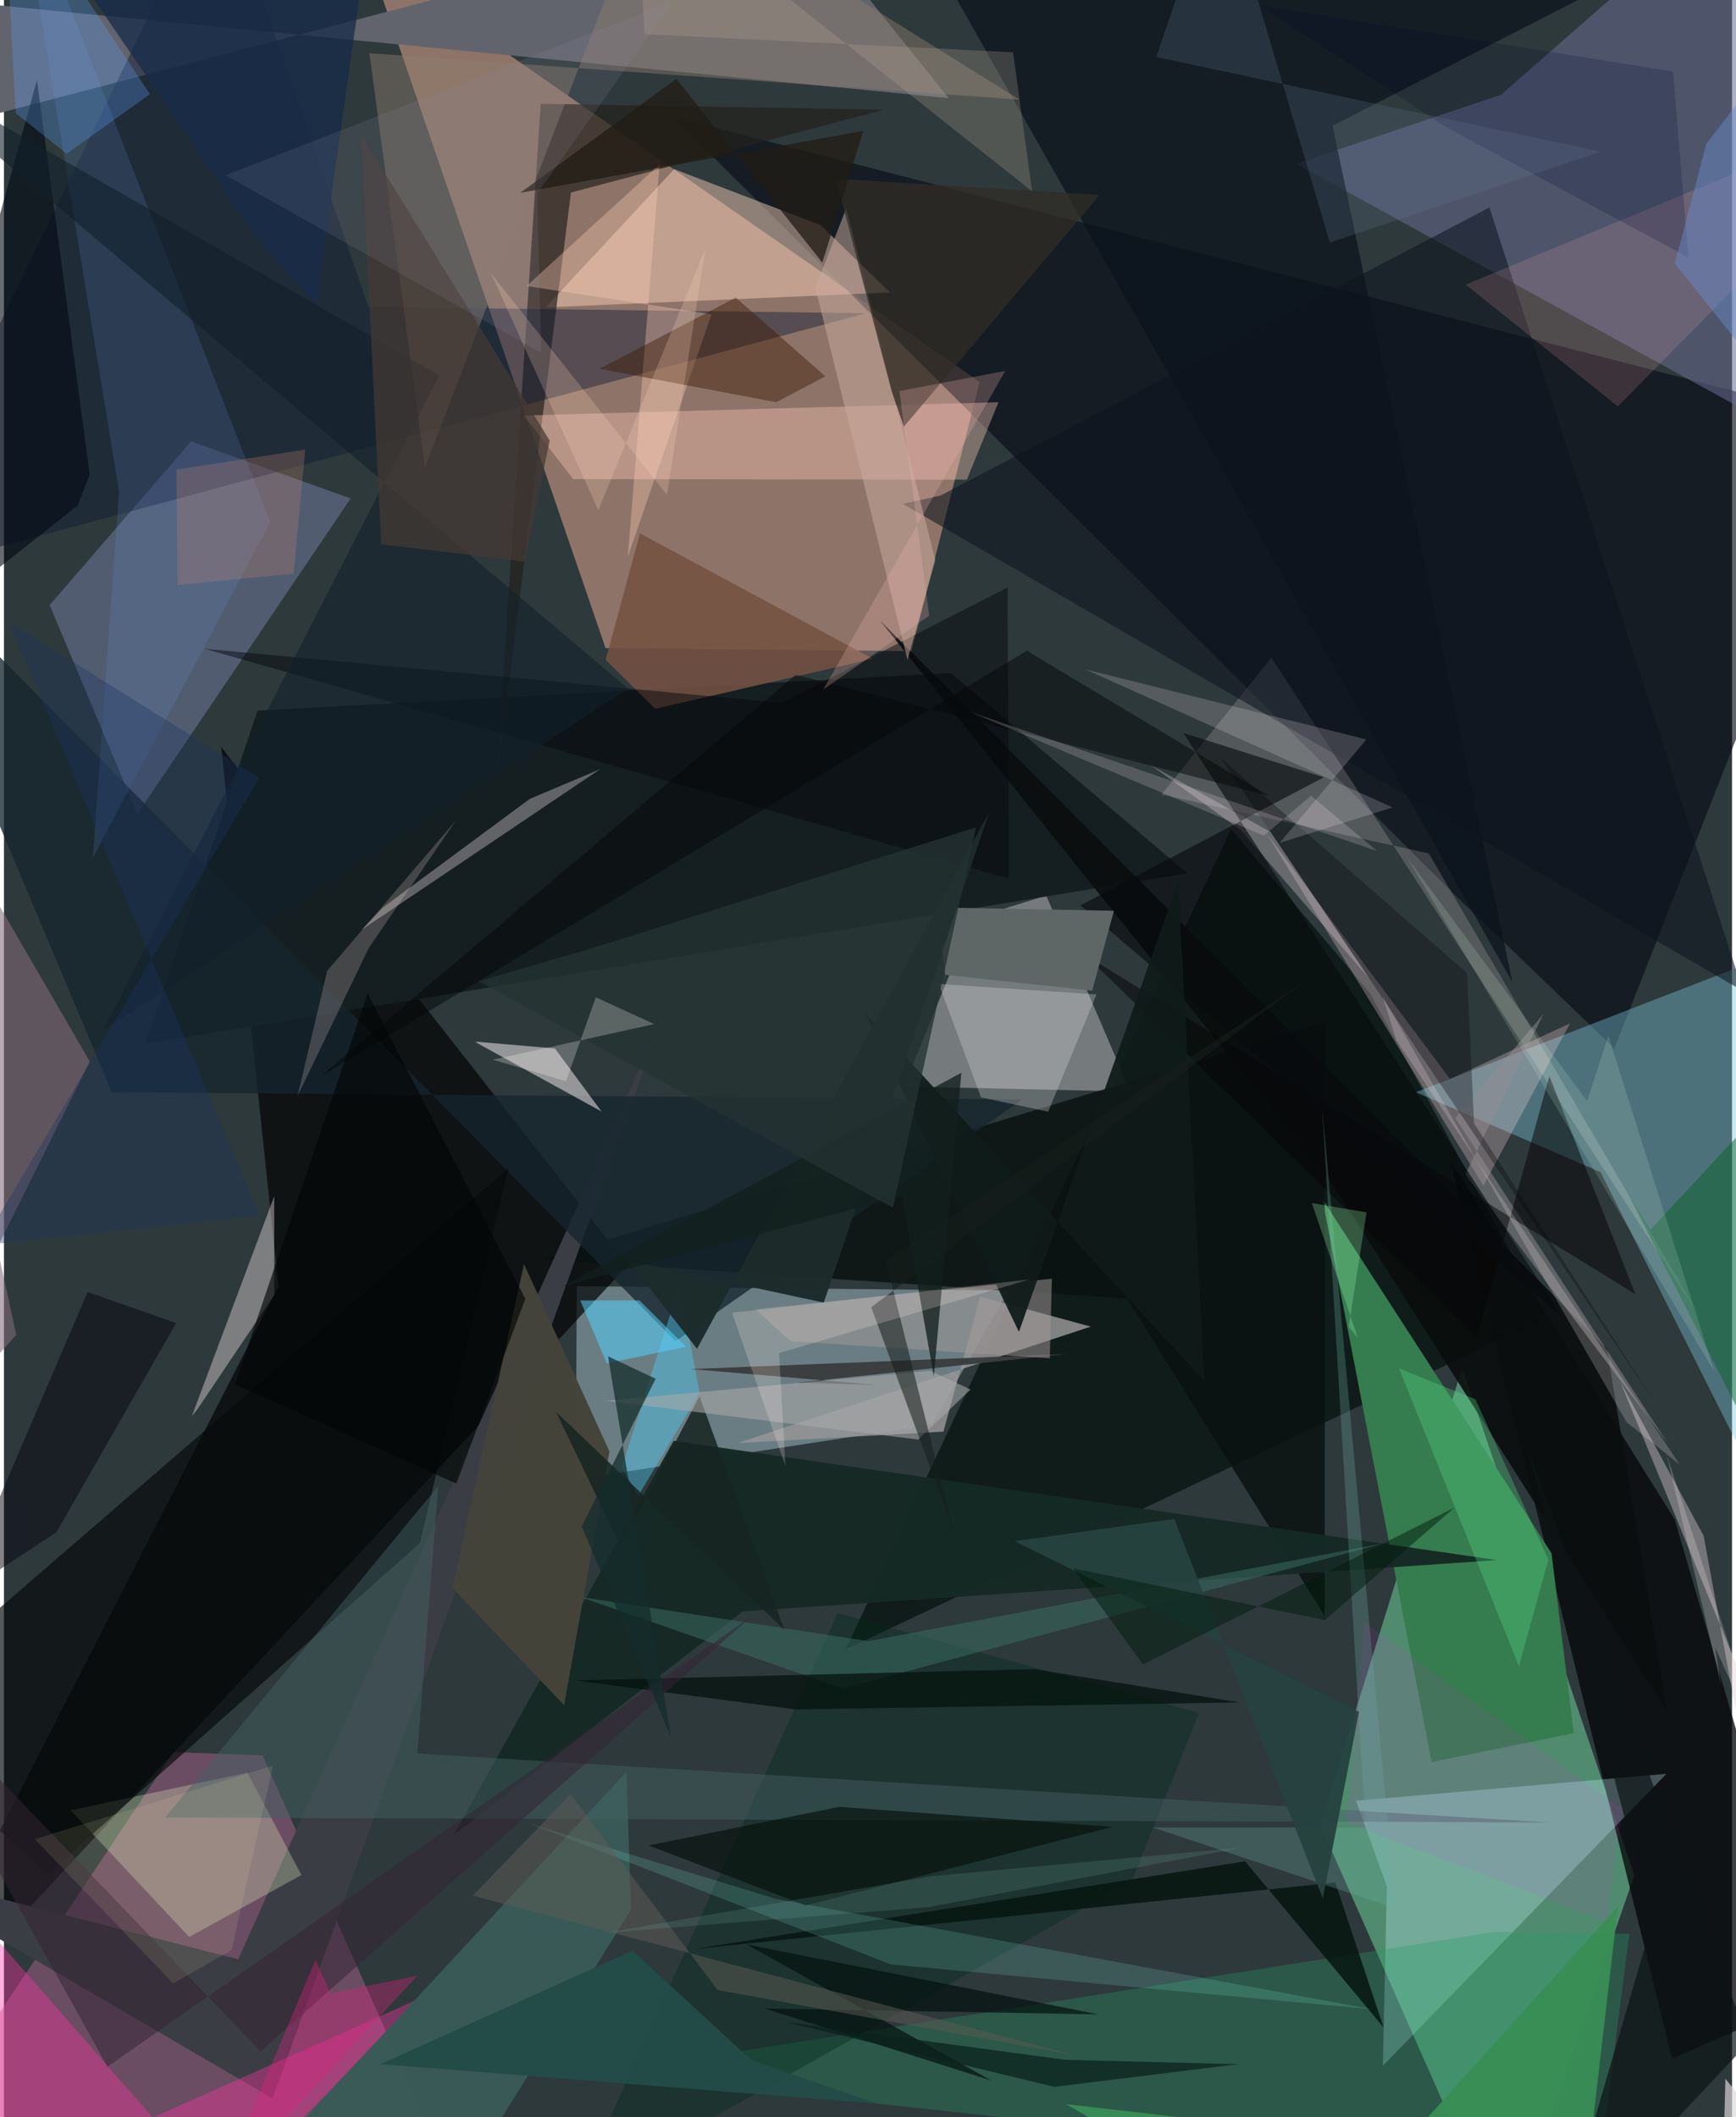 <svg xmlns="http://www.w3.org/2000/svg" width="228" height="278" viewBox="0 0 836 1024"><path fill="#2e393b" d="M0 0h836v1024H0z"/><path fill="#eaab92" fill-opacity=".514" d="M472.006 184.768L176.24-20.922 291.037 313.48l147.956 1.46z"/><path fill="#7efbb6" fill-opacity=".424" d="M788.733 906.993L705.46 661.517l-68.71 221.016 90 203.467z"/><path fill="#d6f6ff" fill-opacity=".361" d="M277.134 622.074l208.8 2.161-36.923 64.7-172.456 26.577z"/><path fill="#b16590" fill-opacity=".471" d="M-62 1063.4L81.902 847.49l43.16 1.498 101.098 225.774z"/><path fill="#080d17" fill-opacity=".643" d="M323.575 56.485L898 204.883 779.064 507.127 701.861 432.8z"/><path fill="#020404" fill-opacity=".694" d="M105.1 361.287L301.826 611.95-62 1002.43l194.824-380.205z"/><path fill="#04100a" fill-opacity=".698" d="M660.885 480.37l-67.236-79.294L407.143 797.83l338.886-160.528z"/><path fill="#7bc7dd" fill-opacity=".392" d="M885.075 449.991l-29.47 282.275-83.226-165.345-89.365-38.658z"/><path fill="#fefbf8" fill-opacity=".345" d="M544.923 527.933l-40.7-94.79-35.718 11.112-33.076 81.244z"/><path fill="#6a6c94" fill-opacity=".545" d="M898 229.084L625.13 79.19l99.11-33.368 112.334-98.365z"/><path fill="#62646d" d="M457.024 47.494L-62-3.205v73.502L382.213-45.787z"/><path fill="#161f22" fill-opacity=".996" d="M572.586 422.403l-114.466-96.89-335.44 18.172-54.29 161.083z"/><path fill="#7a83ac" fill-opacity=".475" d="M22.124 292.65l42.41 101.07 103.172-152.64-77.174-27.627z"/><path fill="#050708" fill-opacity=".769" d="M699.43 560.85l107.58 434.89 68.637-30.072-67.367-230.727z"/><path fill="#357c4f" d="M759.433 838.296l-10.77-87.065-110.81-171.287 52.809 272.32z"/><path fill="#fed3be" fill-opacity=".459" d="M324.25 81.806l-62.154 66.853 166.539-7.204-33.607-32.595z"/><path fill="#c9f5ff" fill-opacity=".29" d="M654.095 870.967l14.936 41.567-1.966 86.644 137.189-141.246z"/><path fill="#091210" fill-opacity=".824" d="M543.338 628.063l-282.975-18.954 378.66-114.601-.067 287.134z"/><path fill="#0c131d" fill-opacity=".741" d="M642.73 60.81l152.006-77.83L460.567-1.055l269.195 476.202z"/><path fill="#23211c" fill-opacity=".678" d="M259.655 50.192L238.107 378.98l36.194-285.852L425.703 53.04z"/><path fill="#162924" fill-opacity=".973" d="M722.37 754.575l-364.973 24.817-139.891 108.243L323.962 696.89z"/><path fill="#979697" fill-opacity=".835" d="M354.787 697.968l170.999-56.333-53.479-14.518-17.82 65.316z"/><path fill="#fdcbbb" fill-opacity=".376" d="M275.399 231.737l-23.904-30.77 229.61-6.428-15.291 37.44z"/><path fill="#3c3e46" fill-opacity=".996" d="M-62 902.893l191.938 112.084L319.094 490.99 113.298 947.62z"/><path fill="#e6f7c1" fill-opacity=".294" d="M117.769 857.378l-85.523 18.178 57.35 61.301 54.3-29.98z"/><path fill="#0f1b35" fill-opacity=".439" d="M417.072 151.5l-240.763-3.08L103.765-62-62 280.546z"/><path fill="#249c67" fill-opacity=".314" d="M721.433 934.368l64.889.947-15.527 120.307-482.007-52.861z"/><path fill="#ff32a5" fill-opacity=".384" d="M106.729 1063.826l92.926-96.564-258.671 115.376L-62 871.215z"/><path fill="#f8e9ee" fill-opacity=".184" d="M689.276 412.771l131.458 224.645L613.109 318.11l-53.1 66.187z"/><path fill="#16252e" fill-opacity=".769" d="M492.68 531.779l-167.79 116.9L-62 257.026 52.198 528.277z"/><path fill="#395a57" fill-opacity=".992" d="M303.36 923.633l-85.72 137.905L88.784 1086l212.333-228.989z"/><path fill="#fbeeee" fill-opacity=".384" d="M90.843 685.1l39.908-106.52-.02 47.796-36.735 54.62z"/><path fill="#8d7c6d" fill-opacity=".443" d="M314.554-62L491.242 48.178 176.79 25.735l26.884 200.313z"/><path fill="#060b0b" fill-opacity=".678" d="M244.019 564.99L-62 829.53l82.815 77.08L201.23 746.358z"/><path fill="#dbd7d6" fill-opacity=".592" d="M227.909 503.787l38.63 3.315 22.564 30.504-58.312-32.068z"/><path fill="#00291c" fill-opacity=".373" d="M578.142 828.447l-174.818-48.19-127.147 281.79 269.488-152.34z"/><path fill="#745242" fill-opacity=".871" d="M420.392 318.621l-112.711-60.657-16.602 61.172 23.968 23.668z"/><path fill="#836b79" fill-opacity=".565" d="M41.513 513.416L-62 335.034 5.972 645.591-62 721.631z"/><path fill="#f5d4db" fill-opacity=".29" d="M715.73 573.465l41.898-78.49-58.05 26.896-88.876-119.044z"/><path fill="#0a0e0e" fill-opacity=".91" d="M643.98 574.695L804.47 827.69l-28.973-175.298-351.669-352.228z"/><path fill="#c4bcbf" fill-opacity=".439" d="M173.013 449.744l115.454-77.753-34.037 14.368-71.016 52.505z"/><path fill="#6b99e6" fill-opacity=".157" d="M128.792 252.414L43.002 414.89 55.68 237.763 6.45-62z"/><path fill="#ffceb8" fill-opacity=".345" d="M342.326 152.007l-40.51 117.167 15.357-189.66-64.332 58.814z"/><path fill="#436265" fill-opacity=".463" d="M199.96 848.089l10.122-129.299-132.11 160.293 669.779 2.396z"/><path fill="#e0dde0" fill-opacity=".306" d="M472.669 530.756l32.494 6.922 23.365-56.707-76.245-5.045z"/><path fill="#0d151f" fill-opacity=".561" d="M718.626 100.317L453.143 239.656l-18.308 4.047L841.28 479.317z"/><path fill="#391700" fill-opacity=".424" d="M354.04 143.94l-65.914 34.44 85.496 16.165 23.757-12.544z"/><path fill="#ffb0b0" fill-opacity=".161" d="M898 77.68V58.644l-190.827 79.024 73.586 58.88z"/><path fill="#050a0d" fill-opacity=".49" d="M486.147 424.988l-.63-140.87-109.228 55.85-279.172-26.172z"/><path fill="#45443b" fill-opacity=".992" d="M251.59 611.381l-34.565 156.745 53.98 56.606L292.925 702z"/><path fill="#05140f" fill-opacity=".824" d="M667.421 980.595L644.055 910.5l-310.667 32.225 267.02-42.478z"/><path fill="#c8ab9c" fill-opacity=".518" d="M407.456 100.782l-14.937 38.424 44.579 179.946 13.476-48.158z"/><path fill="#000911" fill-opacity=".596" d="M15.965 38.715l25.518 190.8-5.844 15.023L-62 321.61z"/><path fill="#302c25" fill-opacity=".729" d="M530.063 94.26L435.38 206.33l-5.86-16.803-27.045-103.078z"/><path fill="#4dd5fd" fill-opacity=".388" d="M306.847 723.482l-8.009-13.539 27.902-88.194 9.827 52.001z"/><path fill="#5ca0fc" fill-opacity=".282" d="M5.733 54.812L-.67-62 70.61 45.553l-40.273 28.8z"/><path fill="#928e91" fill-opacity=".502" d="M706.979 568.012l37.785-77.57-42.628 50.325L805.051 698.3z"/><path fill="#ddcfd2" fill-opacity=".404" d="M885.342 1086l-42.777-269.965-60.693-147.897 40.377 74.61z"/><path fill="#060507" fill-opacity=".518" d="M523.358 462.042l189.277 184.714 34.981-126.285 41.62 105.48z"/><path fill="#3a3e3e" fill-opacity=".984" d="M383.91 668.757l38.586 1.077-90.214-7.661 181.76-7.306z"/><path fill="#85f2e6" fill-opacity=".165" d="M254.163 881.965l119.489 36.493 288.207 53.355-232.864-21.714z"/><path fill="#0a0911" fill-opacity=".341" d="M588.502 366.529L707.79 470.606l3.402 72.805 89.321 137.643z"/><path fill="#a09797" fill-opacity=".522" d="M506.972 618.461l-1.02 38.497-125.33-8.28-17.208-15.477z"/><path fill="#086228" fill-opacity=".475" d="M840.88 547.051L898 797.939 786.179 578.462l10.31 16.286z"/><path fill="#efe2ef" fill-opacity=".204" d="M617.187 407.64l54.607-17.114-148.58-66.752 135.875 33.873z"/><path fill="#3c6e64" fill-opacity=".514" d="M667.483 746.42l-261.615 70.257-127.35-44.336 139.684 21.428z"/><path fill="#c8bfc3" fill-opacity=".369" d="M598.45 401.577l-43.7-31.54 58.022 32.388 47.78 70.92z"/><path fill="#040f0b" fill-opacity=".631" d="M387.825 921.58l148.423-37.989-132.135-9.695-92.318 18.682z"/><path fill="#bdad98" fill-opacity=".251" d="M309.865 16.528l178.325 8.758 9.179 67.221L306.007-59.146z"/><path fill="#070b0d" fill-opacity=".624" d="M520.72 437.928l117.787-61.969-67.935-21.426 183.46 282.624z"/><path fill="#fde3dc" fill-opacity=".204" d="M141.999 530.205l14.403-60.703 62.359-72.82-42.297 61.888z"/><path fill="#05050f" fill-opacity=".494" d="M-22.944 772.867L40.48 624.904l42.818 15.01L25.361 741.11z"/><path fill="#69ac9e" fill-opacity=".29" d="M673.151 923l-35.436-387.208 20.941 348.114-102.762.01z"/><path fill="#11212a" fill-opacity=".596" d="M-62 25.559l272.64 155.897L47.914 498.483l254.05-165.396z"/><path fill="#04120d" fill-opacity=".753" d="M276.417 812.763l221.884-5.46 99.69 16.11-215.419 3.345z"/><path fill="#443a34" fill-opacity=".718" d="M251.985 271.664l12.02-58.581-91.222-148.054 9.735 198.211z"/><path fill="#332434" fill-opacity=".529" d="M124.167 992.246L361.581 781.82 50.071 999.6-62 798.048z"/><path fill="#060809" fill-opacity=".514" d="M383.01 326.403l228.719 58.426-116.886-70.071-341.751 205.968z"/><path fill="#172521" fill-opacity=".859" d="M267.104 682.895l31.102 64.782 38.317-72.324 40.975 112.894z"/><path fill="#101b19" fill-opacity=".933" d="M580.751 667.922L416.433 489.775l74.587 154.369 77.006-217.73z"/><path fill="#5f6867" fill-opacity=".996" d="M526.458 479.145l10.518-38.628-85.24-1.605 3.62 32.6z"/><path fill="#55d2ff" fill-opacity=".525" d="M291.623 659.446L278.77 628.99l28.647-.022 22.57 22.399z"/><path fill="#aaa" fill-opacity=".561" d="M442.266 696.265l25.361-24.183-19.55-9.11-156.858 14.543z"/><path fill="#398e55" fill-opacity=".937" d="M513.762 1017.7l119.036 68.3 147.997-163.826-14.502 124.557z"/><path fill="#04100d" fill-opacity=".694" d="M368.05 971.455l161.453 2.832-170.29-33.86 118.477 65.863z"/><path fill="#1d2c2b" fill-opacity=".988" d="M335.287 652.35l-33.254-42.65 94.56 20.328 80.038-237.203z"/><path fill="#59e385" fill-opacity=".302" d="M674.827 661.787l58.093 144.16 14.208-51.546-35.227-77.586z"/><path fill="#234b47" fill-opacity=".984" d="M304.081 943.48l57.431 52.886 61.074 21.115-240.395-19.154z"/><path fill="#d9fee1" fill-opacity=".149" d="M776.12 500.89l51.267 162.42-148.73-248.672 87.25 117.968z"/><path fill="#172b49" fill-opacity=".753" d="M9.846-49.39L180.566-62 151.05 147.173l-29.297-33.307z"/><path fill="#26423f" fill-opacity=".957" d="M638.031 918.207l17.505-90.264-166.553-82.524 77.16-10.764z"/><path fill="#fff4f7" fill-opacity=".204" d="M673.622 503.11l-6.694-21.239L784.95 687.83l25.698 20.506z"/><path fill="#171e1d" fill-opacity=".549" d="M426.624 609.838l32.82 130.822-39.89-108.387 209.07-157.239z"/><path fill="#040605" fill-opacity=".647" d="M175.948 480.552l-64.224 188.956 107.114 48.071 33.401-89.421z"/><path fill="#00062d" fill-opacity=".2" d="M606.801 2.454l200.634 32.143 7.503 89.996-117.033-62.98z"/><path fill="#221c14" fill-opacity=".757" d="M249.78 93.265l165.968-29.974-19.853 63.687-70.614-88.826z"/><path fill="#0e1415" fill-opacity=".71" d="M797.331 929.691L751.754 1086l92.371-98.283-107.531-288.822z"/><path fill="#011b0e" fill-opacity=".494" d="M551.052 805.007l-33.882-46.452 121.84 24.993 62.715-54.38z"/><path fill="#131f1d" fill-opacity=".776" d="M463.177 518.874l-192.95 103.29 164.256-43.578 15.351 87.067z"/><path fill="#d7217e" fill-opacity=".369" d="M199.985 955.558l-41.959 8.653-7.333-16.173-46.712 110.984z"/><path fill="#fdebee" fill-opacity=".231" d="M827.885 797.06l25.68 56.436-49.304-150.241 26.454 111.847z"/><path fill="#698ac9" fill-opacity=".463" d="M823.57 69.597l47.764-62.24L898 239.776l-89.651-112.312z"/><path fill="#5d718c" fill-opacity=".247" d="M557.437 27.568L588.157-62l53.279 179.317 131.093-43.96z"/><path fill="#5c5b55" fill-opacity=".51" d="M517.116 993.858l-171.858-31.362-71.148-94.653-47.348 49.025z"/><path fill="#142d2b" fill-opacity=".729" d="M322.697 840.274L292.239 656.02l23.028 10.828-35.771 71.482z"/><path fill="#9092ab" fill-opacity=".149" d="M107.253 84.749L323.863.516 257.928 93.73l1.981 76.931z"/><path fill="#ffeef8" fill-opacity=".188" d="M632.332 384.842l31.884 26.755-196.845-67.3 142.124 59.872z"/><path fill="#1a3462" fill-opacity=".353" d="M-10.997 602.36l134.494-226.125-121.085-75.41L123.74 588.04z"/><path fill="#ddd7da" fill-opacity=".663" d="M903.978 1073.28L898 1086l-65.213-80.587-1.303 50.065z"/><path fill="#9dfeb2" fill-opacity=".263" d="M650.565 641.6l4.467 5.666-22.314-65.385 26.49 4.497z"/><path fill="#c5866e" fill-opacity=".267" d="M140.089 277.434l5.665-59.984-62.288 9.652.512 55.834z"/><path fill="#243233" fill-opacity=".78" d="M470.242 400.16l-185.126 58.291-55.475 16.126 200.388 109.55z"/><path fill="#ffede8" fill-opacity=".212" d="M496.198 618.787l-143.98 16.157 25.814 74.073-3.047-54.613z"/><path fill="#fffffe" fill-opacity=".243" d="M314.557 495.317l-28.236-12.957-14.417 40.564-35.402-10.383z"/><path fill="#ff1cff" fill-opacity=".082" d="M649.322 881.48l8.78-96.847 124.946 90.507-7.808 54.232z"/><path fill="#0b201c" fill-opacity=".718" d="M513.365 996.265l-135.031-18.267 129.847 31.337 89.05-10.977z"/><path fill="#fdf2b1" fill-opacity=".11" d="M110.092 943.2l20.05-89.221-115.23 35.555 66.929 69.748z"/><path fill="#7dc5ba" fill-opacity=".153" d="M598.937 893.594l-149.993 13.8-157.67 27.405 155.787-12.353z"/><path fill="#efb7b0" fill-opacity=".255" d="M447.611 297.784l-14.44-108.654 51.223-9.733-88.027 154.075z"/><path fill="#ffd6bd" fill-opacity=".22" d="M339.272 120.531l-18.53 118.857-85.1-107.171 51.902 114.593z"/></svg>